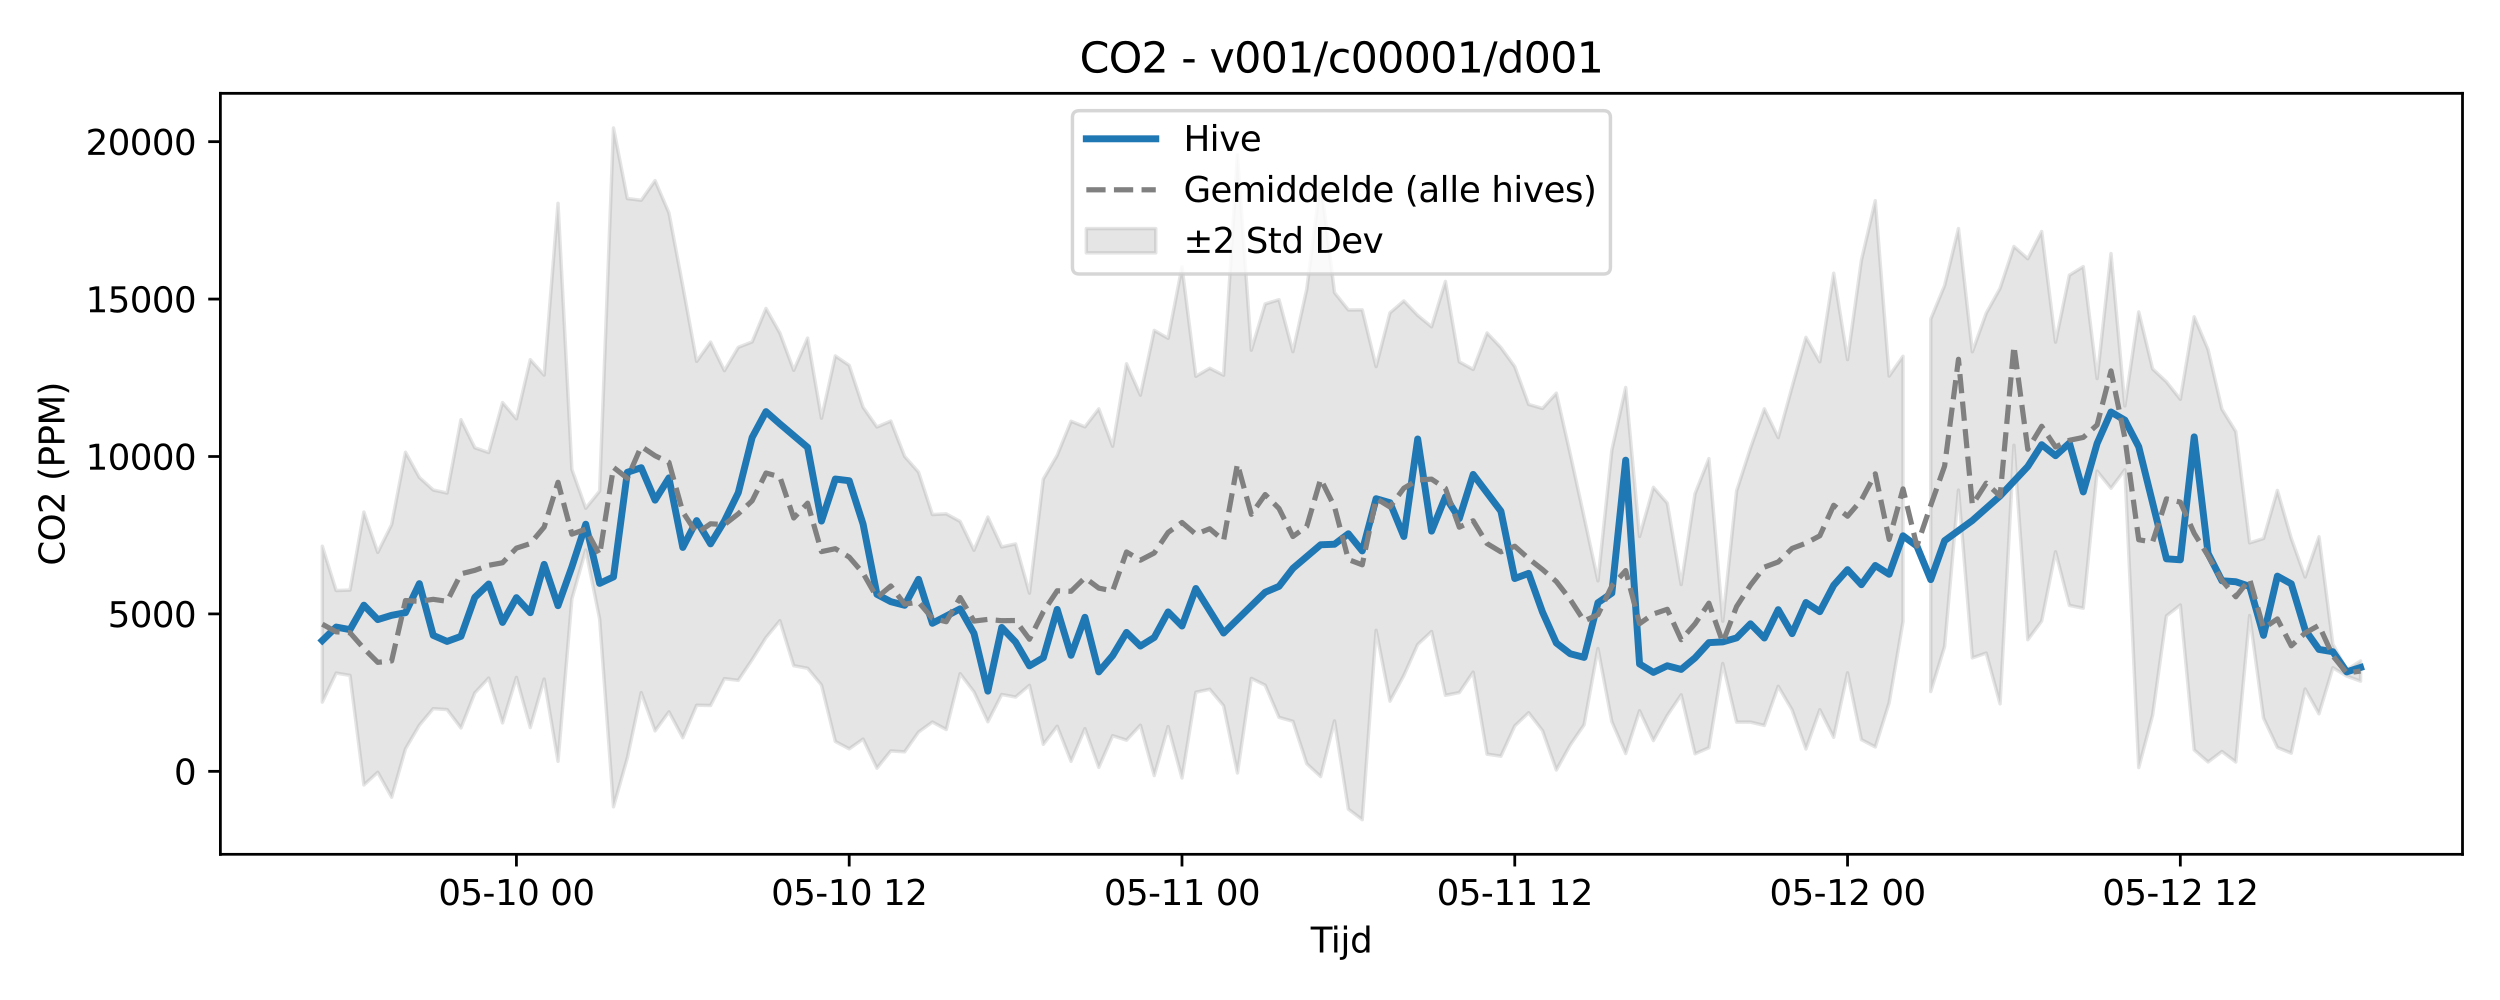 <?xml version="1.0" encoding="utf-8" standalone="no"?>
<!DOCTYPE svg PUBLIC "-//W3C//DTD SVG 1.1//EN"
  "http://www.w3.org/Graphics/SVG/1.1/DTD/svg11.dtd">
<svg xmlns:xlink="http://www.w3.org/1999/xlink" width="720pt" height="288pt" viewBox="0 0 720 288" xmlns="http://www.w3.org/2000/svg" version="1.1">
 <defs>
  <style type="text/css">*{stroke-linejoin: round; stroke-linecap: butt}</style>
 </defs>
 <g id="figure_1">
  <g id="patch_1">
   <path d="M 0 288 
L 720 288 
L 720 0 
L 0 0 
z
" style="fill: #ffffff"/>
  </g>
  <g id="axes_1">
   <g id="patch_2">
    <path d="M 63.47 246.04 
L 709.2 246.04 
L 709.2 26.88 
L 63.47 26.88 
z
" style="fill: #ffffff"/>
   </g>
   <g id="FillBetweenPolyCollection_1">
    <path d="M 92.821 157.307 
L 92.821 202.217 
L 96.815 193.855 
L 100.808 194.523 
L 104.802 226.071 
L 108.795 222.422 
L 112.788 229.594 
L 116.782 215.667 
L 120.775 208.863 
L 124.768 204.098 
L 128.762 204.361 
L 132.755 209.658 
L 136.749 199.555 
L 140.742 195.281 
L 144.735 208.207 
L 148.729 195.099 
L 152.722 209.536 
L 156.715 195.567 
L 160.709 219.257 
L 164.702 172.484 
L 168.696 158.407 
L 172.689 178.207 
L 176.682 232.361 
L 180.676 218.286 
L 184.669 199.471 
L 188.663 210.487 
L 192.656 205.017 
L 196.649 212.468 
L 200.643 203.106 
L 204.636 203.185 
L 208.629 195.447 
L 212.623 195.937 
L 216.616 189.976 
L 220.61 183.624 
L 224.603 178.768 
L 228.596 191.721 
L 232.59 192.463 
L 236.583 197.277 
L 240.577 213.544 
L 244.57 215.665 
L 248.563 212.857 
L 252.557 221.236 
L 256.55 216.265 
L 260.543 216.53 
L 264.537 210.839 
L 268.53 207.939 
L 272.524 210.115 
L 276.517 194.015 
L 280.51 199.264 
L 284.504 207.871 
L 288.497 200.01 
L 292.491 200.751 
L 296.484 197.375 
L 300.477 214.364 
L 304.471 209.163 
L 308.464 219.271 
L 312.457 209.851 
L 316.451 221.003 
L 320.444 211.886 
L 324.438 213.163 
L 328.431 208.86 
L 332.424 223.368 
L 336.418 209.249 
L 340.411 224.066 
L 344.404 199.365 
L 348.398 198.513 
L 352.391 203.251 
L 356.385 222.628 
L 360.378 195.365 
L 364.371 197.336 
L 368.365 206.604 
L 372.358 207.734 
L 376.352 219.959 
L 380.345 223.66 
L 384.338 207.626 
L 388.332 233.04 
L 392.325 236.078 
L 396.318 181.529 
L 400.312 201.931 
L 404.305 194.546 
L 408.299 185.602 
L 412.292 181.871 
L 416.285 200.253 
L 420.279 199.464 
L 424.272 193.571 
L 428.266 217.199 
L 432.259 217.785 
L 436.252 209.058 
L 440.246 205.268 
L 444.239 210.417 
L 448.232 221.758 
L 452.226 214.565 
L 456.219 208.74 
L 460.213 186.77 
L 464.206 207.835 
L 468.199 217.032 
L 472.193 204.704 
L 476.186 213.286 
L 480.179 206.048 
L 484.173 200.111 
L 488.166 217.102 
L 492.16 215.344 
L 496.153 191.087 
L 500.146 207.981 
L 504.14 207.966 
L 508.133 208.932 
L 512.127 197.657 
L 516.12 204.45 
L 520.113 215.707 
L 524.107 204.399 
L 528.1 212.35 
L 532.093 193.781 
L 536.087 213.014 
L 540.08 215.13 
L 544.074 202.403 
L 548.067 179.003 
L 548.067 102.608 
L 548.067 102.608 
L 544.074 108.29 
L 540.08 57.804 
L 536.087 74.961 
L 532.093 103.557 
L 528.1 78.692 
L 524.107 104.208 
L 520.113 97.157 
L 516.12 111.44 
L 512.127 126.029 
L 508.133 117.745 
L 504.14 129.04 
L 500.146 141.365 
L 496.153 178.916 
L 492.16 132.087 
L 488.166 142.21 
L 484.173 168.355 
L 480.179 144.908 
L 476.186 140.35 
L 472.193 154.51 
L 468.199 111.602 
L 464.206 129.672 
L 460.213 167.285 
L 456.219 148.924 
L 452.226 130.757 
L 448.232 113.226 
L 444.239 117.627 
L 440.246 116.474 
L 436.252 105.579 
L 432.259 100.092 
L 428.266 95.886 
L 424.272 106.397 
L 420.279 104.204 
L 416.285 81.051 
L 412.292 94.117 
L 408.299 90.829 
L 404.305 86.662 
L 400.312 90.097 
L 396.318 105.575 
L 392.325 89.247 
L 388.332 89.256 
L 384.338 84.273 
L 380.345 52.251 
L 376.352 83.271 
L 372.358 101.291 
L 368.365 86.315 
L 364.371 87.526 
L 360.378 100.869 
L 356.385 44.58 
L 352.391 108.055 
L 348.398 106.045 
L 344.404 108.369 
L 340.411 76.865 
L 336.418 97.435 
L 332.424 95.154 
L 328.431 113.8 
L 324.438 104.77 
L 320.444 128.516 
L 316.451 117.745 
L 312.457 122.935 
L 308.464 121.315 
L 304.471 131.121 
L 300.477 137.963 
L 296.484 170.825 
L 292.491 156.651 
L 288.497 157.519 
L 284.504 148.9 
L 280.51 158.468 
L 276.517 150.176 
L 272.524 147.989 
L 268.53 148.187 
L 264.537 135.977 
L 260.543 131.451 
L 256.55 121.26 
L 252.557 122.972 
L 248.563 117.28 
L 244.57 105.219 
L 240.577 102.502 
L 236.583 120.451 
L 232.59 97.367 
L 228.596 106.644 
L 224.603 95.911 
L 220.61 88.826 
L 216.616 98.461 
L 212.623 100.03 
L 208.629 106.748 
L 204.636 98.516 
L 200.643 104.077 
L 196.649 82.426 
L 192.656 61.318 
L 188.663 52.015 
L 184.669 57.677 
L 180.676 57.184 
L 176.682 36.842 
L 172.689 141.445 
L 168.696 146.374 
L 164.702 135.195 
L 160.709 58.552 
L 156.715 108.024 
L 152.722 103.575 
L 148.729 120.632 
L 144.735 115.945 
L 140.742 130.325 
L 136.749 128.958 
L 132.755 120.861 
L 128.762 141.991 
L 124.768 141.118 
L 120.775 137.495 
L 116.782 130.24 
L 112.788 151.084 
L 108.795 159.085 
L 104.802 147.47 
L 100.808 169.929 
L 96.815 170.076 
L 92.821 157.307 
z
" clip-path="url(#pc2a25dd45d)" style="fill: #808080; fill-opacity: 0.2; stroke: #808080; stroke-opacity: 0.2"/>
    <path d="M 556.054 91.883 
L 556.054 199.17 
L 560.047 186.19 
L 564.041 141.128 
L 568.034 189.466 
L 572.027 188.092 
L 576.021 202.714 
L 580.014 128.236 
L 584.007 184.241 
L 588.001 178.859 
L 591.994 158.918 
L 595.988 174.359 
L 599.981 175.163 
L 603.974 135.7 
L 607.968 140.617 
L 611.961 135.306 
L 615.955 221.06 
L 619.948 205.974 
L 623.941 177.373 
L 627.935 174.248 
L 631.928 215.972 
L 635.921 219.449 
L 639.915 216.434 
L 643.908 219.458 
L 647.902 177.274 
L 651.895 206.784 
L 655.888 215.268 
L 659.882 216.918 
L 663.875 198.437 
L 667.868 205.583 
L 671.862 192.307 
L 675.855 194.72 
L 679.849 196.178 
L 679.849 190.348 
L 679.849 190.348 
L 675.855 192.916 
L 671.862 185.503 
L 667.868 154.59 
L 663.875 166.172 
L 659.882 155.062 
L 655.888 141.248 
L 651.895 155.093 
L 647.902 156.343 
L 643.908 124.278 
L 639.915 117.84 
L 635.921 100.673 
L 631.928 91.236 
L 627.935 114.99 
L 623.941 109.968 
L 619.948 106.241 
L 615.955 89.832 
L 611.961 116.894 
L 607.968 73.014 
L 603.974 109.034 
L 599.981 76.786 
L 595.988 79.249 
L 591.994 98.541 
L 588.001 66.668 
L 584.007 74.526 
L 580.014 70.989 
L 576.021 83.025 
L 572.027 90.221 
L 568.034 101.326 
L 564.041 65.823 
L 560.047 82.231 
L 556.054 91.883 
z
" clip-path="url(#pc2a25dd45d)" style="fill: #808080; fill-opacity: 0.2; stroke: #808080; stroke-opacity: 0.2"/>
   </g>
   <g id="matplotlib.axis_1">
    <g id="xtick_1">
     <g id="line2d_1">
      <defs>
       <path id="m4207e9f191" d="M 0 0 
L 0 3.5 
" style="stroke: #000000; stroke-width: 0.8"/>
      </defs>
      <g>
       <use xlink:href="#m4207e9f191" x="148.729" y="246.04" style="stroke: #000000; stroke-width: 0.8"/>
      </g>
     </g>
     <g id="text_1">
      <!-- 05-10 00 -->
      <g transform="translate(126.248 260.638) scale(0.1 -0.1)">
       <defs>
        <path id="DejaVuSans-30" d="M 2034 4250 
Q 1547 4250 1301 3770 
Q 1056 3291 1056 2328 
Q 1056 1369 1301 889 
Q 1547 409 2034 409 
Q 2525 409 2770 889 
Q 3016 1369 3016 2328 
Q 3016 3291 2770 3770 
Q 2525 4250 2034 4250 
z
M 2034 4750 
Q 2819 4750 3233 4129 
Q 3647 3509 3647 2328 
Q 3647 1150 3233 529 
Q 2819 -91 2034 -91 
Q 1250 -91 836 529 
Q 422 1150 422 2328 
Q 422 3509 836 4129 
Q 1250 4750 2034 4750 
z
" transform="scale(0.016)"/>
        <path id="DejaVuSans-35" d="M 691 4666 
L 3169 4666 
L 3169 4134 
L 1269 4134 
L 1269 2991 
Q 1406 3038 1543 3061 
Q 1681 3084 1819 3084 
Q 2600 3084 3056 2656 
Q 3513 2228 3513 1497 
Q 3513 744 3044 326 
Q 2575 -91 1722 -91 
Q 1428 -91 1123 -41 
Q 819 9 494 109 
L 494 744 
Q 775 591 1075 516 
Q 1375 441 1709 441 
Q 2250 441 2565 725 
Q 2881 1009 2881 1497 
Q 2881 1984 2565 2268 
Q 2250 2553 1709 2553 
Q 1456 2553 1204 2497 
Q 953 2441 691 2322 
L 691 4666 
z
" transform="scale(0.016)"/>
        <path id="DejaVuSans-2d" d="M 313 2009 
L 1997 2009 
L 1997 1497 
L 313 1497 
L 313 2009 
z
" transform="scale(0.016)"/>
        <path id="DejaVuSans-31" d="M 794 531 
L 1825 531 
L 1825 4091 
L 703 3866 
L 703 4441 
L 1819 4666 
L 2450 4666 
L 2450 531 
L 3481 531 
L 3481 0 
L 794 0 
L 794 531 
z
" transform="scale(0.016)"/>
        <path id="DejaVuSans-20" transform="scale(0.016)"/>
       </defs>
       <use xlink:href="#DejaVuSans-30"/>
       <use xlink:href="#DejaVuSans-35" transform="translate(63.623 0)"/>
       <use xlink:href="#DejaVuSans-2d" transform="translate(127.246 0)"/>
       <use xlink:href="#DejaVuSans-31" transform="translate(163.33 0)"/>
       <use xlink:href="#DejaVuSans-30" transform="translate(226.953 0)"/>
       <use xlink:href="#DejaVuSans-20" transform="translate(290.576 0)"/>
       <use xlink:href="#DejaVuSans-30" transform="translate(322.363 0)"/>
       <use xlink:href="#DejaVuSans-30" transform="translate(385.986 0)"/>
      </g>
     </g>
    </g>
    <g id="xtick_2">
     <g id="line2d_2">
      <g>
       <use xlink:href="#m4207e9f191" x="244.57" y="246.04" style="stroke: #000000; stroke-width: 0.8"/>
      </g>
     </g>
     <g id="text_2">
      <!-- 05-10 12 -->
      <g transform="translate(222.089 260.638) scale(0.1 -0.1)">
       <defs>
        <path id="DejaVuSans-32" d="M 1228 531 
L 3431 531 
L 3431 0 
L 469 0 
L 469 531 
Q 828 903 1448 1529 
Q 2069 2156 2228 2338 
Q 2531 2678 2651 2914 
Q 2772 3150 2772 3378 
Q 2772 3750 2511 3984 
Q 2250 4219 1831 4219 
Q 1534 4219 1204 4116 
Q 875 4013 500 3803 
L 500 4441 
Q 881 4594 1212 4672 
Q 1544 4750 1819 4750 
Q 2544 4750 2975 4387 
Q 3406 4025 3406 3419 
Q 3406 3131 3298 2873 
Q 3191 2616 2906 2266 
Q 2828 2175 2409 1742 
Q 1991 1309 1228 531 
z
" transform="scale(0.016)"/>
       </defs>
       <use xlink:href="#DejaVuSans-30"/>
       <use xlink:href="#DejaVuSans-35" transform="translate(63.623 0)"/>
       <use xlink:href="#DejaVuSans-2d" transform="translate(127.246 0)"/>
       <use xlink:href="#DejaVuSans-31" transform="translate(163.33 0)"/>
       <use xlink:href="#DejaVuSans-30" transform="translate(226.953 0)"/>
       <use xlink:href="#DejaVuSans-20" transform="translate(290.576 0)"/>
       <use xlink:href="#DejaVuSans-31" transform="translate(322.363 0)"/>
       <use xlink:href="#DejaVuSans-32" transform="translate(385.986 0)"/>
      </g>
     </g>
    </g>
    <g id="xtick_3">
     <g id="line2d_3">
      <g>
       <use xlink:href="#m4207e9f191" x="340.411" y="246.04" style="stroke: #000000; stroke-width: 0.8"/>
      </g>
     </g>
     <g id="text_3">
      <!-- 05-11 00 -->
      <g transform="translate(317.931 260.638) scale(0.1 -0.1)">
       <use xlink:href="#DejaVuSans-30"/>
       <use xlink:href="#DejaVuSans-35" transform="translate(63.623 0)"/>
       <use xlink:href="#DejaVuSans-2d" transform="translate(127.246 0)"/>
       <use xlink:href="#DejaVuSans-31" transform="translate(163.33 0)"/>
       <use xlink:href="#DejaVuSans-31" transform="translate(226.953 0)"/>
       <use xlink:href="#DejaVuSans-20" transform="translate(290.576 0)"/>
       <use xlink:href="#DejaVuSans-30" transform="translate(322.363 0)"/>
       <use xlink:href="#DejaVuSans-30" transform="translate(385.986 0)"/>
      </g>
     </g>
    </g>
    <g id="xtick_4">
     <g id="line2d_4">
      <g>
       <use xlink:href="#m4207e9f191" x="436.252" y="246.04" style="stroke: #000000; stroke-width: 0.8"/>
      </g>
     </g>
     <g id="text_4">
      <!-- 05-11 12 -->
      <g transform="translate(413.772 260.638) scale(0.1 -0.1)">
       <use xlink:href="#DejaVuSans-30"/>
       <use xlink:href="#DejaVuSans-35" transform="translate(63.623 0)"/>
       <use xlink:href="#DejaVuSans-2d" transform="translate(127.246 0)"/>
       <use xlink:href="#DejaVuSans-31" transform="translate(163.33 0)"/>
       <use xlink:href="#DejaVuSans-31" transform="translate(226.953 0)"/>
       <use xlink:href="#DejaVuSans-20" transform="translate(290.576 0)"/>
       <use xlink:href="#DejaVuSans-31" transform="translate(322.363 0)"/>
       <use xlink:href="#DejaVuSans-32" transform="translate(385.986 0)"/>
      </g>
     </g>
    </g>
    <g id="xtick_5">
     <g id="line2d_5">
      <g>
       <use xlink:href="#m4207e9f191" x="532.093" y="246.04" style="stroke: #000000; stroke-width: 0.8"/>
      </g>
     </g>
     <g id="text_5">
      <!-- 05-12 00 -->
      <g transform="translate(509.613 260.638) scale(0.1 -0.1)">
       <use xlink:href="#DejaVuSans-30"/>
       <use xlink:href="#DejaVuSans-35" transform="translate(63.623 0)"/>
       <use xlink:href="#DejaVuSans-2d" transform="translate(127.246 0)"/>
       <use xlink:href="#DejaVuSans-31" transform="translate(163.33 0)"/>
       <use xlink:href="#DejaVuSans-32" transform="translate(226.953 0)"/>
       <use xlink:href="#DejaVuSans-20" transform="translate(290.576 0)"/>
       <use xlink:href="#DejaVuSans-30" transform="translate(322.363 0)"/>
       <use xlink:href="#DejaVuSans-30" transform="translate(385.986 0)"/>
      </g>
     </g>
    </g>
    <g id="xtick_6">
     <g id="line2d_6">
      <g>
       <use xlink:href="#m4207e9f191" x="627.935" y="246.04" style="stroke: #000000; stroke-width: 0.8"/>
      </g>
     </g>
     <g id="text_6">
      <!-- 05-12 12 -->
      <g transform="translate(605.454 260.638) scale(0.1 -0.1)">
       <use xlink:href="#DejaVuSans-30"/>
       <use xlink:href="#DejaVuSans-35" transform="translate(63.623 0)"/>
       <use xlink:href="#DejaVuSans-2d" transform="translate(127.246 0)"/>
       <use xlink:href="#DejaVuSans-31" transform="translate(163.33 0)"/>
       <use xlink:href="#DejaVuSans-32" transform="translate(226.953 0)"/>
       <use xlink:href="#DejaVuSans-20" transform="translate(290.576 0)"/>
       <use xlink:href="#DejaVuSans-31" transform="translate(322.363 0)"/>
       <use xlink:href="#DejaVuSans-32" transform="translate(385.986 0)"/>
      </g>
     </g>
    </g>
    <g id="text_7">
     <!-- Tijd -->
     <g transform="translate(377.485 274.317) scale(0.1 -0.1)">
      <defs>
       <path id="DejaVuSans-54" d="M -19 4666 
L 3928 4666 
L 3928 4134 
L 2272 4134 
L 2272 0 
L 1638 0 
L 1638 4134 
L -19 4134 
L -19 4666 
z
" transform="scale(0.016)"/>
       <path id="DejaVuSans-69" d="M 603 3500 
L 1178 3500 
L 1178 0 
L 603 0 
L 603 3500 
z
M 603 4863 
L 1178 4863 
L 1178 4134 
L 603 4134 
L 603 4863 
z
" transform="scale(0.016)"/>
       <path id="DejaVuSans-6a" d="M 603 3500 
L 1178 3500 
L 1178 -63 
Q 1178 -731 923 -1031 
Q 669 -1331 103 -1331 
L -116 -1331 
L -116 -844 
L 38 -844 
Q 366 -844 484 -692 
Q 603 -541 603 -63 
L 603 3500 
z
M 603 4863 
L 1178 4863 
L 1178 4134 
L 603 4134 
L 603 4863 
z
" transform="scale(0.016)"/>
       <path id="DejaVuSans-64" d="M 2906 2969 
L 2906 4863 
L 3481 4863 
L 3481 0 
L 2906 0 
L 2906 525 
Q 2725 213 2448 61 
Q 2172 -91 1784 -91 
Q 1150 -91 751 415 
Q 353 922 353 1747 
Q 353 2572 751 3078 
Q 1150 3584 1784 3584 
Q 2172 3584 2448 3432 
Q 2725 3281 2906 2969 
z
M 947 1747 
Q 947 1113 1208 752 
Q 1469 391 1925 391 
Q 2381 391 2643 752 
Q 2906 1113 2906 1747 
Q 2906 2381 2643 2742 
Q 2381 3103 1925 3103 
Q 1469 3103 1208 2742 
Q 947 2381 947 1747 
z
" transform="scale(0.016)"/>
      </defs>
      <use xlink:href="#DejaVuSans-54"/>
      <use xlink:href="#DejaVuSans-69" transform="translate(57.959 0)"/>
      <use xlink:href="#DejaVuSans-6a" transform="translate(85.742 0)"/>
      <use xlink:href="#DejaVuSans-64" transform="translate(113.525 0)"/>
     </g>
    </g>
   </g>
   <g id="matplotlib.axis_2">
    <g id="ytick_1">
     <g id="line2d_7">
      <defs>
       <path id="m8a0f221d4e" d="M 0 0 
L -3.5 0 
" style="stroke: #000000; stroke-width: 0.8"/>
      </defs>
      <g>
       <use xlink:href="#m8a0f221d4e" x="63.47" y="222.138" style="stroke: #000000; stroke-width: 0.8"/>
      </g>
     </g>
     <g id="text_8">
      <!-- 0 -->
      <g transform="translate(50.108 225.937) scale(0.1 -0.1)">
       <use xlink:href="#DejaVuSans-30"/>
      </g>
     </g>
    </g>
    <g id="ytick_2">
     <g id="line2d_8">
      <g>
       <use xlink:href="#m8a0f221d4e" x="63.47" y="176.804" style="stroke: #000000; stroke-width: 0.8"/>
      </g>
     </g>
     <g id="text_9">
      <!-- 5000 -->
      <g transform="translate(31.02 180.604) scale(0.1 -0.1)">
       <use xlink:href="#DejaVuSans-35"/>
       <use xlink:href="#DejaVuSans-30" transform="translate(63.623 0)"/>
       <use xlink:href="#DejaVuSans-30" transform="translate(127.246 0)"/>
       <use xlink:href="#DejaVuSans-30" transform="translate(190.869 0)"/>
      </g>
     </g>
    </g>
    <g id="ytick_3">
     <g id="line2d_9">
      <g>
       <use xlink:href="#m8a0f221d4e" x="63.47" y="131.471" style="stroke: #000000; stroke-width: 0.8"/>
      </g>
     </g>
     <g id="text_10">
      <!-- 10000 -->
      <g transform="translate(24.657 135.27) scale(0.1 -0.1)">
       <use xlink:href="#DejaVuSans-31"/>
       <use xlink:href="#DejaVuSans-30" transform="translate(63.623 0)"/>
       <use xlink:href="#DejaVuSans-30" transform="translate(127.246 0)"/>
       <use xlink:href="#DejaVuSans-30" transform="translate(190.869 0)"/>
       <use xlink:href="#DejaVuSans-30" transform="translate(254.492 0)"/>
      </g>
     </g>
    </g>
    <g id="ytick_4">
     <g id="line2d_10">
      <g>
       <use xlink:href="#m8a0f221d4e" x="63.47" y="86.138" style="stroke: #000000; stroke-width: 0.8"/>
      </g>
     </g>
     <g id="text_11">
      <!-- 15000 -->
      <g transform="translate(24.657 89.937) scale(0.1 -0.1)">
       <use xlink:href="#DejaVuSans-31"/>
       <use xlink:href="#DejaVuSans-35" transform="translate(63.623 0)"/>
       <use xlink:href="#DejaVuSans-30" transform="translate(127.246 0)"/>
       <use xlink:href="#DejaVuSans-30" transform="translate(190.869 0)"/>
       <use xlink:href="#DejaVuSans-30" transform="translate(254.492 0)"/>
      </g>
     </g>
    </g>
    <g id="ytick_5">
     <g id="line2d_11">
      <g>
       <use xlink:href="#m8a0f221d4e" x="63.47" y="40.805" style="stroke: #000000; stroke-width: 0.8"/>
      </g>
     </g>
     <g id="text_12">
      <!-- 20000 -->
      <g transform="translate(24.657 44.604) scale(0.1 -0.1)">
       <use xlink:href="#DejaVuSans-32"/>
       <use xlink:href="#DejaVuSans-30" transform="translate(63.623 0)"/>
       <use xlink:href="#DejaVuSans-30" transform="translate(127.246 0)"/>
       <use xlink:href="#DejaVuSans-30" transform="translate(190.869 0)"/>
       <use xlink:href="#DejaVuSans-30" transform="translate(254.492 0)"/>
      </g>
     </g>
    </g>
    <g id="text_13">
     <!-- CO2 (PPM) -->
     <g transform="translate(18.578 162.903) rotate(-90) scale(0.1 -0.1)">
      <defs>
       <path id="DejaVuSans-43" d="M 4122 4306 
L 4122 3641 
Q 3803 3938 3442 4084 
Q 3081 4231 2675 4231 
Q 1875 4231 1450 3742 
Q 1025 3253 1025 2328 
Q 1025 1406 1450 917 
Q 1875 428 2675 428 
Q 3081 428 3442 575 
Q 3803 722 4122 1019 
L 4122 359 
Q 3791 134 3420 21 
Q 3050 -91 2638 -91 
Q 1578 -91 968 557 
Q 359 1206 359 2328 
Q 359 3453 968 4101 
Q 1578 4750 2638 4750 
Q 3056 4750 3426 4639 
Q 3797 4528 4122 4306 
z
" transform="scale(0.016)"/>
       <path id="DejaVuSans-4f" d="M 2522 4238 
Q 1834 4238 1429 3725 
Q 1025 3213 1025 2328 
Q 1025 1447 1429 934 
Q 1834 422 2522 422 
Q 3209 422 3611 934 
Q 4013 1447 4013 2328 
Q 4013 3213 3611 3725 
Q 3209 4238 2522 4238 
z
M 2522 4750 
Q 3503 4750 4090 4092 
Q 4678 3434 4678 2328 
Q 4678 1225 4090 567 
Q 3503 -91 2522 -91 
Q 1538 -91 948 565 
Q 359 1222 359 2328 
Q 359 3434 948 4092 
Q 1538 4750 2522 4750 
z
" transform="scale(0.016)"/>
       <path id="DejaVuSans-28" d="M 1984 4856 
Q 1566 4138 1362 3434 
Q 1159 2731 1159 2009 
Q 1159 1288 1364 580 
Q 1569 -128 1984 -844 
L 1484 -844 
Q 1016 -109 783 600 
Q 550 1309 550 2009 
Q 550 2706 781 3412 
Q 1013 4119 1484 4856 
L 1984 4856 
z
" transform="scale(0.016)"/>
       <path id="DejaVuSans-50" d="M 1259 4147 
L 1259 2394 
L 2053 2394 
Q 2494 2394 2734 2622 
Q 2975 2850 2975 3272 
Q 2975 3691 2734 3919 
Q 2494 4147 2053 4147 
L 1259 4147 
z
M 628 4666 
L 2053 4666 
Q 2838 4666 3239 4311 
Q 3641 3956 3641 3272 
Q 3641 2581 3239 2228 
Q 2838 1875 2053 1875 
L 1259 1875 
L 1259 0 
L 628 0 
L 628 4666 
z
" transform="scale(0.016)"/>
       <path id="DejaVuSans-4d" d="M 628 4666 
L 1569 4666 
L 2759 1491 
L 3956 4666 
L 4897 4666 
L 4897 0 
L 4281 0 
L 4281 4097 
L 3078 897 
L 2444 897 
L 1241 4097 
L 1241 0 
L 628 0 
L 628 4666 
z
" transform="scale(0.016)"/>
       <path id="DejaVuSans-29" d="M 513 4856 
L 1013 4856 
Q 1481 4119 1714 3412 
Q 1947 2706 1947 2009 
Q 1947 1309 1714 600 
Q 1481 -109 1013 -844 
L 513 -844 
Q 928 -128 1133 580 
Q 1338 1288 1338 2009 
Q 1338 2731 1133 3434 
Q 928 4138 513 4856 
z
" transform="scale(0.016)"/>
      </defs>
      <use xlink:href="#DejaVuSans-43"/>
      <use xlink:href="#DejaVuSans-4f" transform="translate(69.824 0)"/>
      <use xlink:href="#DejaVuSans-32" transform="translate(148.535 0)"/>
      <use xlink:href="#DejaVuSans-20" transform="translate(212.158 0)"/>
      <use xlink:href="#DejaVuSans-28" transform="translate(243.945 0)"/>
      <use xlink:href="#DejaVuSans-50" transform="translate(282.959 0)"/>
      <use xlink:href="#DejaVuSans-50" transform="translate(343.262 0)"/>
      <use xlink:href="#DejaVuSans-4d" transform="translate(403.564 0)"/>
      <use xlink:href="#DejaVuSans-29" transform="translate(489.844 0)"/>
     </g>
    </g>
   </g>
   <g id="line2d_12">
    <path d="M 92.821 184.475 
L 96.815 180.597 
L 100.808 181.333 
L 104.802 174.297 
L 108.795 178.442 
L 112.788 177.215 
L 116.782 176.454 
L 120.775 168.1 
L 124.768 182.982 
L 128.762 184.732 
L 132.755 183.266 
L 136.749 172.032 
L 140.742 168.194 
L 144.735 179.258 
L 148.729 172.132 
L 152.722 176.454 
L 156.715 162.543 
L 160.709 174.435 
L 164.702 163.259 
L 168.696 150.98 
L 172.689 168.014 
L 176.682 166.151 
L 180.676 136.023 
L 184.669 134.699 
L 188.663 144.038 
L 192.656 137.632 
L 196.649 157.656 
L 200.643 149.94 
L 204.636 156.627 
L 208.629 150.067 
L 212.623 141.898 
L 216.616 125.986 
L 220.61 118.551 
L 224.603 122.078 
L 232.59 128.845 
L 236.583 150.067 
L 240.577 137.96 
L 244.57 138.452 
L 248.563 150.922 
L 252.557 171.169 
L 256.55 173.28 
L 260.543 174.32 
L 264.537 166.849 
L 268.53 179.506 
L 276.517 175.349 
L 280.51 182.408 
L 284.504 199.045 
L 288.497 180.712 
L 292.491 184.91 
L 296.484 191.764 
L 300.477 189.416 
L 304.471 175.52 
L 308.464 188.724 
L 312.457 177.787 
L 316.451 193.499 
L 320.444 188.812 
L 324.438 182.142 
L 328.431 186.067 
L 332.424 183.583 
L 336.418 176.239 
L 340.411 180.289 
L 344.404 169.491 
L 352.391 182.308 
L 364.371 170.567 
L 368.365 168.862 
L 372.358 163.685 
L 380.345 156.894 
L 384.338 156.743 
L 388.332 153.73 
L 392.325 158.662 
L 396.318 143.625 
L 400.312 144.787 
L 404.305 154.509 
L 408.299 126.439 
L 412.292 152.964 
L 416.285 143.11 
L 420.279 149.342 
L 424.272 136.639 
L 432.259 147.211 
L 436.252 166.616 
L 440.246 165.127 
L 444.239 176.275 
L 448.232 185.191 
L 452.226 188.287 
L 456.219 189.325 
L 460.213 173.583 
L 464.206 170.825 
L 468.199 132.541 
L 472.193 191.22 
L 476.186 193.65 
L 480.179 191.742 
L 484.173 192.792 
L 488.166 189.466 
L 492.16 185.079 
L 496.153 184.865 
L 500.146 183.713 
L 504.14 179.663 
L 508.133 183.743 
L 512.127 175.589 
L 516.12 182.489 
L 520.113 173.525 
L 524.107 176.161 
L 528.1 168.56 
L 532.093 164.063 
L 536.087 168.388 
L 540.08 162.86 
L 544.074 165.386 
L 548.067 154.31 
L 552.06 157.266 
L 556.054 166.926 
L 560.047 155.72 
L 568.034 149.913 
L 576.021 142.841 
L 584.007 134.345 
L 588.001 128.071 
L 591.994 131.24 
L 595.988 127.595 
L 599.981 141.671 
L 603.974 127.686 
L 607.968 118.66 
L 611.961 120.999 
L 615.955 128.67 
L 623.941 160.938 
L 627.935 161.219 
L 631.928 125.827 
L 635.921 159.392 
L 639.915 167.257 
L 643.908 167.538 
L 647.902 168.885 
L 651.895 182.979 
L 655.888 165.929 
L 659.882 168.137 
L 663.875 181.379 
L 667.868 187.036 
L 671.862 187.702 
L 675.855 193.499 
L 679.849 192.233 
L 679.849 192.233 
" clip-path="url(#pc2a25dd45d)" style="fill: none; stroke: #1f77b4; stroke-width: 2; stroke-linecap: square"/>
   </g>
   <g id="line2d_13">
    <path d="M 92.821 179.762 
L 96.815 181.966 
L 100.808 182.226 
L 104.802 186.771 
L 108.795 190.754 
L 112.788 190.339 
L 116.782 172.953 
L 120.775 173.179 
L 124.768 172.608 
L 128.762 173.176 
L 132.755 165.26 
L 136.749 164.257 
L 140.742 162.803 
L 144.735 162.076 
L 148.729 157.865 
L 152.722 156.556 
L 156.715 151.796 
L 160.709 138.904 
L 164.702 153.84 
L 168.696 152.391 
L 172.689 159.826 
L 176.682 134.601 
L 180.676 137.735 
L 184.669 128.574 
L 188.663 131.251 
L 192.656 133.168 
L 196.649 147.447 
L 200.643 153.591 
L 204.636 150.85 
L 208.629 151.097 
L 212.623 147.984 
L 216.616 144.219 
L 220.61 136.225 
L 224.603 137.34 
L 228.596 149.183 
L 232.59 144.915 
L 236.583 158.864 
L 240.577 158.023 
L 244.57 160.442 
L 248.563 165.069 
L 252.557 172.104 
L 256.55 168.763 
L 260.543 173.99 
L 264.537 173.408 
L 268.53 178.063 
L 272.524 179.052 
L 276.517 172.095 
L 280.51 178.866 
L 284.504 178.386 
L 288.497 178.765 
L 292.491 178.701 
L 296.484 184.1 
L 300.477 176.164 
L 304.471 170.142 
L 308.464 170.293 
L 312.457 166.393 
L 316.451 169.374 
L 320.444 170.201 
L 324.438 158.967 
L 328.431 161.33 
L 332.424 159.261 
L 336.418 153.342 
L 340.411 150.466 
L 344.404 153.867 
L 348.398 152.279 
L 352.391 155.653 
L 356.385 133.604 
L 360.378 148.117 
L 364.371 142.431 
L 368.365 146.46 
L 372.358 154.513 
L 376.352 151.615 
L 380.345 137.956 
L 384.338 145.95 
L 388.332 161.148 
L 392.325 162.663 
L 396.318 143.552 
L 400.312 146.014 
L 404.305 140.604 
L 408.299 138.215 
L 412.292 137.994 
L 416.285 140.652 
L 420.279 151.834 
L 424.272 149.984 
L 428.266 156.542 
L 432.259 158.939 
L 436.252 157.319 
L 440.246 160.871 
L 444.239 164.022 
L 448.232 167.492 
L 452.226 172.661 
L 456.219 178.832 
L 460.213 177.027 
L 464.206 168.754 
L 468.199 164.317 
L 472.193 179.607 
L 476.186 176.818 
L 480.179 175.478 
L 484.173 184.233 
L 488.166 179.656 
L 492.16 173.716 
L 496.153 185.002 
L 500.146 174.673 
L 504.14 168.503 
L 508.133 163.338 
L 512.127 161.843 
L 516.12 157.945 
L 520.113 156.432 
L 524.107 154.303 
L 528.1 145.521 
L 532.093 148.669 
L 536.087 143.988 
L 540.08 136.467 
L 544.074 155.347 
L 548.067 140.805 
L 552.06 157.266 
L 556.054 145.527 
L 560.047 134.211 
L 564.041 103.476 
L 568.034 145.396 
L 572.027 139.156 
L 576.021 142.869 
L 580.014 99.612 
L 584.007 129.384 
L 588.001 122.763 
L 591.994 128.73 
L 595.988 126.804 
L 599.981 125.974 
L 603.974 122.367 
L 607.968 106.816 
L 611.961 126.1 
L 615.955 155.446 
L 619.948 156.107 
L 623.941 143.67 
L 627.935 144.619 
L 631.928 153.604 
L 635.921 160.061 
L 639.915 167.137 
L 643.908 171.868 
L 647.902 166.808 
L 651.895 180.938 
L 655.888 178.258 
L 659.882 185.99 
L 663.875 182.305 
L 667.868 180.087 
L 671.862 188.905 
L 675.855 193.818 
L 679.849 193.263 
L 679.849 193.263 
" clip-path="url(#pc2a25dd45d)" style="fill: none; stroke-dasharray: 5.55,2.4; stroke-dashoffset: 0; stroke: #808080; stroke-width: 1.5"/>
   </g>
   <g id="patch_3">
    <path d="M 63.47 246.04 
L 63.47 26.88 
" style="fill: none; stroke: #000000; stroke-width: 0.8; stroke-linejoin: miter; stroke-linecap: square"/>
   </g>
   <g id="patch_4">
    <path d="M 709.2 246.04 
L 709.2 26.88 
" style="fill: none; stroke: #000000; stroke-width: 0.8; stroke-linejoin: miter; stroke-linecap: square"/>
   </g>
   <g id="patch_5">
    <path d="M 63.47 246.04 
L 709.2 246.04 
" style="fill: none; stroke: #000000; stroke-width: 0.8; stroke-linejoin: miter; stroke-linecap: square"/>
   </g>
   <g id="patch_6">
    <path d="M 63.47 26.88 
L 709.2 26.88 
" style="fill: none; stroke: #000000; stroke-width: 0.8; stroke-linejoin: miter; stroke-linecap: square"/>
   </g>
   <g id="text_14">
    <!-- CO2 - v001/c00001/d001 -->
    <g transform="translate(310.932 20.88) scale(0.12 -0.12)">
     <defs>
      <path id="DejaVuSans-76" d="M 191 3500 
L 800 3500 
L 1894 563 
L 2988 3500 
L 3597 3500 
L 2284 0 
L 1503 0 
L 191 3500 
z
" transform="scale(0.016)"/>
      <path id="DejaVuSans-2f" d="M 1625 4666 
L 2156 4666 
L 531 -594 
L 0 -594 
L 1625 4666 
z
" transform="scale(0.016)"/>
      <path id="DejaVuSans-63" d="M 3122 3366 
L 3122 2828 
Q 2878 2963 2633 3030 
Q 2388 3097 2138 3097 
Q 1578 3097 1268 2742 
Q 959 2388 959 1747 
Q 959 1106 1268 751 
Q 1578 397 2138 397 
Q 2388 397 2633 464 
Q 2878 531 3122 666 
L 3122 134 
Q 2881 22 2623 -34 
Q 2366 -91 2075 -91 
Q 1284 -91 818 406 
Q 353 903 353 1747 
Q 353 2603 823 3093 
Q 1294 3584 2113 3584 
Q 2378 3584 2631 3529 
Q 2884 3475 3122 3366 
z
" transform="scale(0.016)"/>
     </defs>
     <use xlink:href="#DejaVuSans-43"/>
     <use xlink:href="#DejaVuSans-4f" transform="translate(69.824 0)"/>
     <use xlink:href="#DejaVuSans-32" transform="translate(148.535 0)"/>
     <use xlink:href="#DejaVuSans-20" transform="translate(212.158 0)"/>
     <use xlink:href="#DejaVuSans-2d" transform="translate(243.945 0)"/>
     <use xlink:href="#DejaVuSans-20" transform="translate(280.029 0)"/>
     <use xlink:href="#DejaVuSans-76" transform="translate(311.816 0)"/>
     <use xlink:href="#DejaVuSans-30" transform="translate(370.996 0)"/>
     <use xlink:href="#DejaVuSans-30" transform="translate(434.619 0)"/>
     <use xlink:href="#DejaVuSans-31" transform="translate(498.242 0)"/>
     <use xlink:href="#DejaVuSans-2f" transform="translate(561.865 0)"/>
     <use xlink:href="#DejaVuSans-63" transform="translate(595.557 0)"/>
     <use xlink:href="#DejaVuSans-30" transform="translate(650.537 0)"/>
     <use xlink:href="#DejaVuSans-30" transform="translate(714.16 0)"/>
     <use xlink:href="#DejaVuSans-30" transform="translate(777.783 0)"/>
     <use xlink:href="#DejaVuSans-30" transform="translate(841.406 0)"/>
     <use xlink:href="#DejaVuSans-31" transform="translate(905.029 0)"/>
     <use xlink:href="#DejaVuSans-2f" transform="translate(968.652 0)"/>
     <use xlink:href="#DejaVuSans-64" transform="translate(1002.344 0)"/>
     <use xlink:href="#DejaVuSans-30" transform="translate(1065.82 0)"/>
     <use xlink:href="#DejaVuSans-30" transform="translate(1129.443 0)"/>
     <use xlink:href="#DejaVuSans-31" transform="translate(1193.066 0)"/>
    </g>
   </g>
   <g id="legend_1">
    <g id="patch_7">
     <path d="M 310.863 78.914 
L 461.807 78.914 
Q 463.807 78.914 463.807 76.914 
L 463.807 33.88 
Q 463.807 31.88 461.807 31.88 
L 310.863 31.88 
Q 308.863 31.88 308.863 33.88 
L 308.863 76.914 
Q 308.863 78.914 310.863 78.914 
z
" style="fill: #ffffff; opacity: 0.8; stroke: #cccccc; stroke-linejoin: miter"/>
    </g>
    <g id="line2d_14">
     <path d="M 312.863 39.978 
L 322.863 39.978 
L 332.863 39.978 
" style="fill: none; stroke: #1f77b4; stroke-width: 2; stroke-linecap: square"/>
    </g>
    <g id="text_15">
     <!-- Hive -->
     <g transform="translate(340.863 43.478) scale(0.1 -0.1)">
      <defs>
       <path id="DejaVuSans-48" d="M 628 4666 
L 1259 4666 
L 1259 2753 
L 3553 2753 
L 3553 4666 
L 4184 4666 
L 4184 0 
L 3553 0 
L 3553 2222 
L 1259 2222 
L 1259 0 
L 628 0 
L 628 4666 
z
" transform="scale(0.016)"/>
       <path id="DejaVuSans-65" d="M 3597 1894 
L 3597 1613 
L 953 1613 
Q 991 1019 1311 708 
Q 1631 397 2203 397 
Q 2534 397 2845 478 
Q 3156 559 3463 722 
L 3463 178 
Q 3153 47 2828 -22 
Q 2503 -91 2169 -91 
Q 1331 -91 842 396 
Q 353 884 353 1716 
Q 353 2575 817 3079 
Q 1281 3584 2069 3584 
Q 2775 3584 3186 3129 
Q 3597 2675 3597 1894 
z
M 3022 2063 
Q 3016 2534 2758 2815 
Q 2500 3097 2075 3097 
Q 1594 3097 1305 2825 
Q 1016 2553 972 2059 
L 3022 2063 
z
" transform="scale(0.016)"/>
      </defs>
      <use xlink:href="#DejaVuSans-48"/>
      <use xlink:href="#DejaVuSans-69" transform="translate(75.195 0)"/>
      <use xlink:href="#DejaVuSans-76" transform="translate(102.979 0)"/>
      <use xlink:href="#DejaVuSans-65" transform="translate(162.158 0)"/>
     </g>
    </g>
    <g id="line2d_15">
     <path d="M 312.863 54.657 
L 322.863 54.657 
L 332.863 54.657 
" style="fill: none; stroke-dasharray: 5.55,2.4; stroke-dashoffset: 0; stroke: #808080; stroke-width: 1.5"/>
    </g>
    <g id="text_16">
     <!-- Gemiddelde (alle hives) -->
     <g transform="translate(340.863 58.157) scale(0.1 -0.1)">
      <defs>
       <path id="DejaVuSans-47" d="M 3809 666 
L 3809 1919 
L 2778 1919 
L 2778 2438 
L 4434 2438 
L 4434 434 
Q 4069 175 3628 42 
Q 3188 -91 2688 -91 
Q 1594 -91 976 548 
Q 359 1188 359 2328 
Q 359 3472 976 4111 
Q 1594 4750 2688 4750 
Q 3144 4750 3555 4637 
Q 3966 4525 4313 4306 
L 4313 3634 
Q 3963 3931 3569 4081 
Q 3175 4231 2741 4231 
Q 1884 4231 1454 3753 
Q 1025 3275 1025 2328 
Q 1025 1384 1454 906 
Q 1884 428 2741 428 
Q 3075 428 3337 486 
Q 3600 544 3809 666 
z
" transform="scale(0.016)"/>
       <path id="DejaVuSans-6d" d="M 3328 2828 
Q 3544 3216 3844 3400 
Q 4144 3584 4550 3584 
Q 5097 3584 5394 3201 
Q 5691 2819 5691 2113 
L 5691 0 
L 5113 0 
L 5113 2094 
Q 5113 2597 4934 2840 
Q 4756 3084 4391 3084 
Q 3944 3084 3684 2787 
Q 3425 2491 3425 1978 
L 3425 0 
L 2847 0 
L 2847 2094 
Q 2847 2600 2669 2842 
Q 2491 3084 2119 3084 
Q 1678 3084 1418 2786 
Q 1159 2488 1159 1978 
L 1159 0 
L 581 0 
L 581 3500 
L 1159 3500 
L 1159 2956 
Q 1356 3278 1631 3431 
Q 1906 3584 2284 3584 
Q 2666 3584 2933 3390 
Q 3200 3197 3328 2828 
z
" transform="scale(0.016)"/>
       <path id="DejaVuSans-6c" d="M 603 4863 
L 1178 4863 
L 1178 0 
L 603 0 
L 603 4863 
z
" transform="scale(0.016)"/>
       <path id="DejaVuSans-61" d="M 2194 1759 
Q 1497 1759 1228 1600 
Q 959 1441 959 1056 
Q 959 750 1161 570 
Q 1363 391 1709 391 
Q 2188 391 2477 730 
Q 2766 1069 2766 1631 
L 2766 1759 
L 2194 1759 
z
M 3341 1997 
L 3341 0 
L 2766 0 
L 2766 531 
Q 2569 213 2275 61 
Q 1981 -91 1556 -91 
Q 1019 -91 701 211 
Q 384 513 384 1019 
Q 384 1609 779 1909 
Q 1175 2209 1959 2209 
L 2766 2209 
L 2766 2266 
Q 2766 2663 2505 2880 
Q 2244 3097 1772 3097 
Q 1472 3097 1187 3025 
Q 903 2953 641 2809 
L 641 3341 
Q 956 3463 1253 3523 
Q 1550 3584 1831 3584 
Q 2591 3584 2966 3190 
Q 3341 2797 3341 1997 
z
" transform="scale(0.016)"/>
       <path id="DejaVuSans-68" d="M 3513 2113 
L 3513 0 
L 2938 0 
L 2938 2094 
Q 2938 2591 2744 2837 
Q 2550 3084 2163 3084 
Q 1697 3084 1428 2787 
Q 1159 2491 1159 1978 
L 1159 0 
L 581 0 
L 581 4863 
L 1159 4863 
L 1159 2956 
Q 1366 3272 1645 3428 
Q 1925 3584 2291 3584 
Q 2894 3584 3203 3211 
Q 3513 2838 3513 2113 
z
" transform="scale(0.016)"/>
       <path id="DejaVuSans-73" d="M 2834 3397 
L 2834 2853 
Q 2591 2978 2328 3040 
Q 2066 3103 1784 3103 
Q 1356 3103 1142 2972 
Q 928 2841 928 2578 
Q 928 2378 1081 2264 
Q 1234 2150 1697 2047 
L 1894 2003 
Q 2506 1872 2764 1633 
Q 3022 1394 3022 966 
Q 3022 478 2636 193 
Q 2250 -91 1575 -91 
Q 1294 -91 989 -36 
Q 684 19 347 128 
L 347 722 
Q 666 556 975 473 
Q 1284 391 1588 391 
Q 1994 391 2212 530 
Q 2431 669 2431 922 
Q 2431 1156 2273 1281 
Q 2116 1406 1581 1522 
L 1381 1569 
Q 847 1681 609 1914 
Q 372 2147 372 2553 
Q 372 3047 722 3315 
Q 1072 3584 1716 3584 
Q 2034 3584 2315 3537 
Q 2597 3491 2834 3397 
z
" transform="scale(0.016)"/>
      </defs>
      <use xlink:href="#DejaVuSans-47"/>
      <use xlink:href="#DejaVuSans-65" transform="translate(77.49 0)"/>
      <use xlink:href="#DejaVuSans-6d" transform="translate(139.014 0)"/>
      <use xlink:href="#DejaVuSans-69" transform="translate(236.426 0)"/>
      <use xlink:href="#DejaVuSans-64" transform="translate(264.209 0)"/>
      <use xlink:href="#DejaVuSans-64" transform="translate(327.686 0)"/>
      <use xlink:href="#DejaVuSans-65" transform="translate(391.162 0)"/>
      <use xlink:href="#DejaVuSans-6c" transform="translate(452.686 0)"/>
      <use xlink:href="#DejaVuSans-64" transform="translate(480.469 0)"/>
      <use xlink:href="#DejaVuSans-65" transform="translate(543.945 0)"/>
      <use xlink:href="#DejaVuSans-20" transform="translate(605.469 0)"/>
      <use xlink:href="#DejaVuSans-28" transform="translate(637.256 0)"/>
      <use xlink:href="#DejaVuSans-61" transform="translate(676.27 0)"/>
      <use xlink:href="#DejaVuSans-6c" transform="translate(737.549 0)"/>
      <use xlink:href="#DejaVuSans-6c" transform="translate(765.332 0)"/>
      <use xlink:href="#DejaVuSans-65" transform="translate(793.115 0)"/>
      <use xlink:href="#DejaVuSans-20" transform="translate(854.639 0)"/>
      <use xlink:href="#DejaVuSans-68" transform="translate(886.426 0)"/>
      <use xlink:href="#DejaVuSans-69" transform="translate(949.805 0)"/>
      <use xlink:href="#DejaVuSans-76" transform="translate(977.588 0)"/>
      <use xlink:href="#DejaVuSans-65" transform="translate(1036.768 0)"/>
      <use xlink:href="#DejaVuSans-73" transform="translate(1098.291 0)"/>
      <use xlink:href="#DejaVuSans-29" transform="translate(1150.391 0)"/>
     </g>
    </g>
    <g id="patch_8">
     <path d="M 312.863 72.835 
L 332.863 72.835 
L 332.863 65.835 
L 312.863 65.835 
z
" style="fill: #808080; fill-opacity: 0.2; stroke: #808080; stroke-opacity: 0.2; stroke-linejoin: miter"/>
    </g>
    <g id="text_17">
     <!-- ±2 Std Dev -->
     <g transform="translate(340.863 72.835) scale(0.1 -0.1)">
      <defs>
       <path id="DejaVuSans-b1" d="M 2944 4013 
L 2944 2803 
L 4684 2803 
L 4684 2272 
L 2944 2272 
L 2944 1063 
L 2419 1063 
L 2419 2272 
L 678 2272 
L 678 2803 
L 2419 2803 
L 2419 4013 
L 2944 4013 
z
M 678 531 
L 4684 531 
L 4684 0 
L 678 0 
L 678 531 
z
" transform="scale(0.016)"/>
       <path id="DejaVuSans-53" d="M 3425 4513 
L 3425 3897 
Q 3066 4069 2747 4153 
Q 2428 4238 2131 4238 
Q 1616 4238 1336 4038 
Q 1056 3838 1056 3469 
Q 1056 3159 1242 3001 
Q 1428 2844 1947 2747 
L 2328 2669 
Q 3034 2534 3370 2195 
Q 3706 1856 3706 1288 
Q 3706 609 3251 259 
Q 2797 -91 1919 -91 
Q 1588 -91 1214 -16 
Q 841 59 441 206 
L 441 856 
Q 825 641 1194 531 
Q 1563 422 1919 422 
Q 2459 422 2753 634 
Q 3047 847 3047 1241 
Q 3047 1584 2836 1778 
Q 2625 1972 2144 2069 
L 1759 2144 
Q 1053 2284 737 2584 
Q 422 2884 422 3419 
Q 422 4038 858 4394 
Q 1294 4750 2059 4750 
Q 2388 4750 2728 4690 
Q 3069 4631 3425 4513 
z
" transform="scale(0.016)"/>
       <path id="DejaVuSans-74" d="M 1172 4494 
L 1172 3500 
L 2356 3500 
L 2356 3053 
L 1172 3053 
L 1172 1153 
Q 1172 725 1289 603 
Q 1406 481 1766 481 
L 2356 481 
L 2356 0 
L 1766 0 
Q 1100 0 847 248 
Q 594 497 594 1153 
L 594 3053 
L 172 3053 
L 172 3500 
L 594 3500 
L 594 4494 
L 1172 4494 
z
" transform="scale(0.016)"/>
       <path id="DejaVuSans-44" d="M 1259 4147 
L 1259 519 
L 2022 519 
Q 2988 519 3436 956 
Q 3884 1394 3884 2338 
Q 3884 3275 3436 3711 
Q 2988 4147 2022 4147 
L 1259 4147 
z
M 628 4666 
L 1925 4666 
Q 3281 4666 3915 4102 
Q 4550 3538 4550 2338 
Q 4550 1131 3912 565 
Q 3275 0 1925 0 
L 628 0 
L 628 4666 
z
" transform="scale(0.016)"/>
      </defs>
      <use xlink:href="#DejaVuSans-b1"/>
      <use xlink:href="#DejaVuSans-32" transform="translate(83.789 0)"/>
      <use xlink:href="#DejaVuSans-20" transform="translate(147.412 0)"/>
      <use xlink:href="#DejaVuSans-53" transform="translate(179.199 0)"/>
      <use xlink:href="#DejaVuSans-74" transform="translate(242.676 0)"/>
      <use xlink:href="#DejaVuSans-64" transform="translate(281.885 0)"/>
      <use xlink:href="#DejaVuSans-20" transform="translate(345.361 0)"/>
      <use xlink:href="#DejaVuSans-44" transform="translate(377.148 0)"/>
      <use xlink:href="#DejaVuSans-65" transform="translate(454.15 0)"/>
      <use xlink:href="#DejaVuSans-76" transform="translate(515.674 0)"/>
     </g>
    </g>
   </g>
  </g>
 </g>
 <defs>
  <clipPath id="pc2a25dd45d">
   <rect x="63.47" y="26.88" width="645.73" height="219.16"/>
  </clipPath>
 </defs>
</svg>
